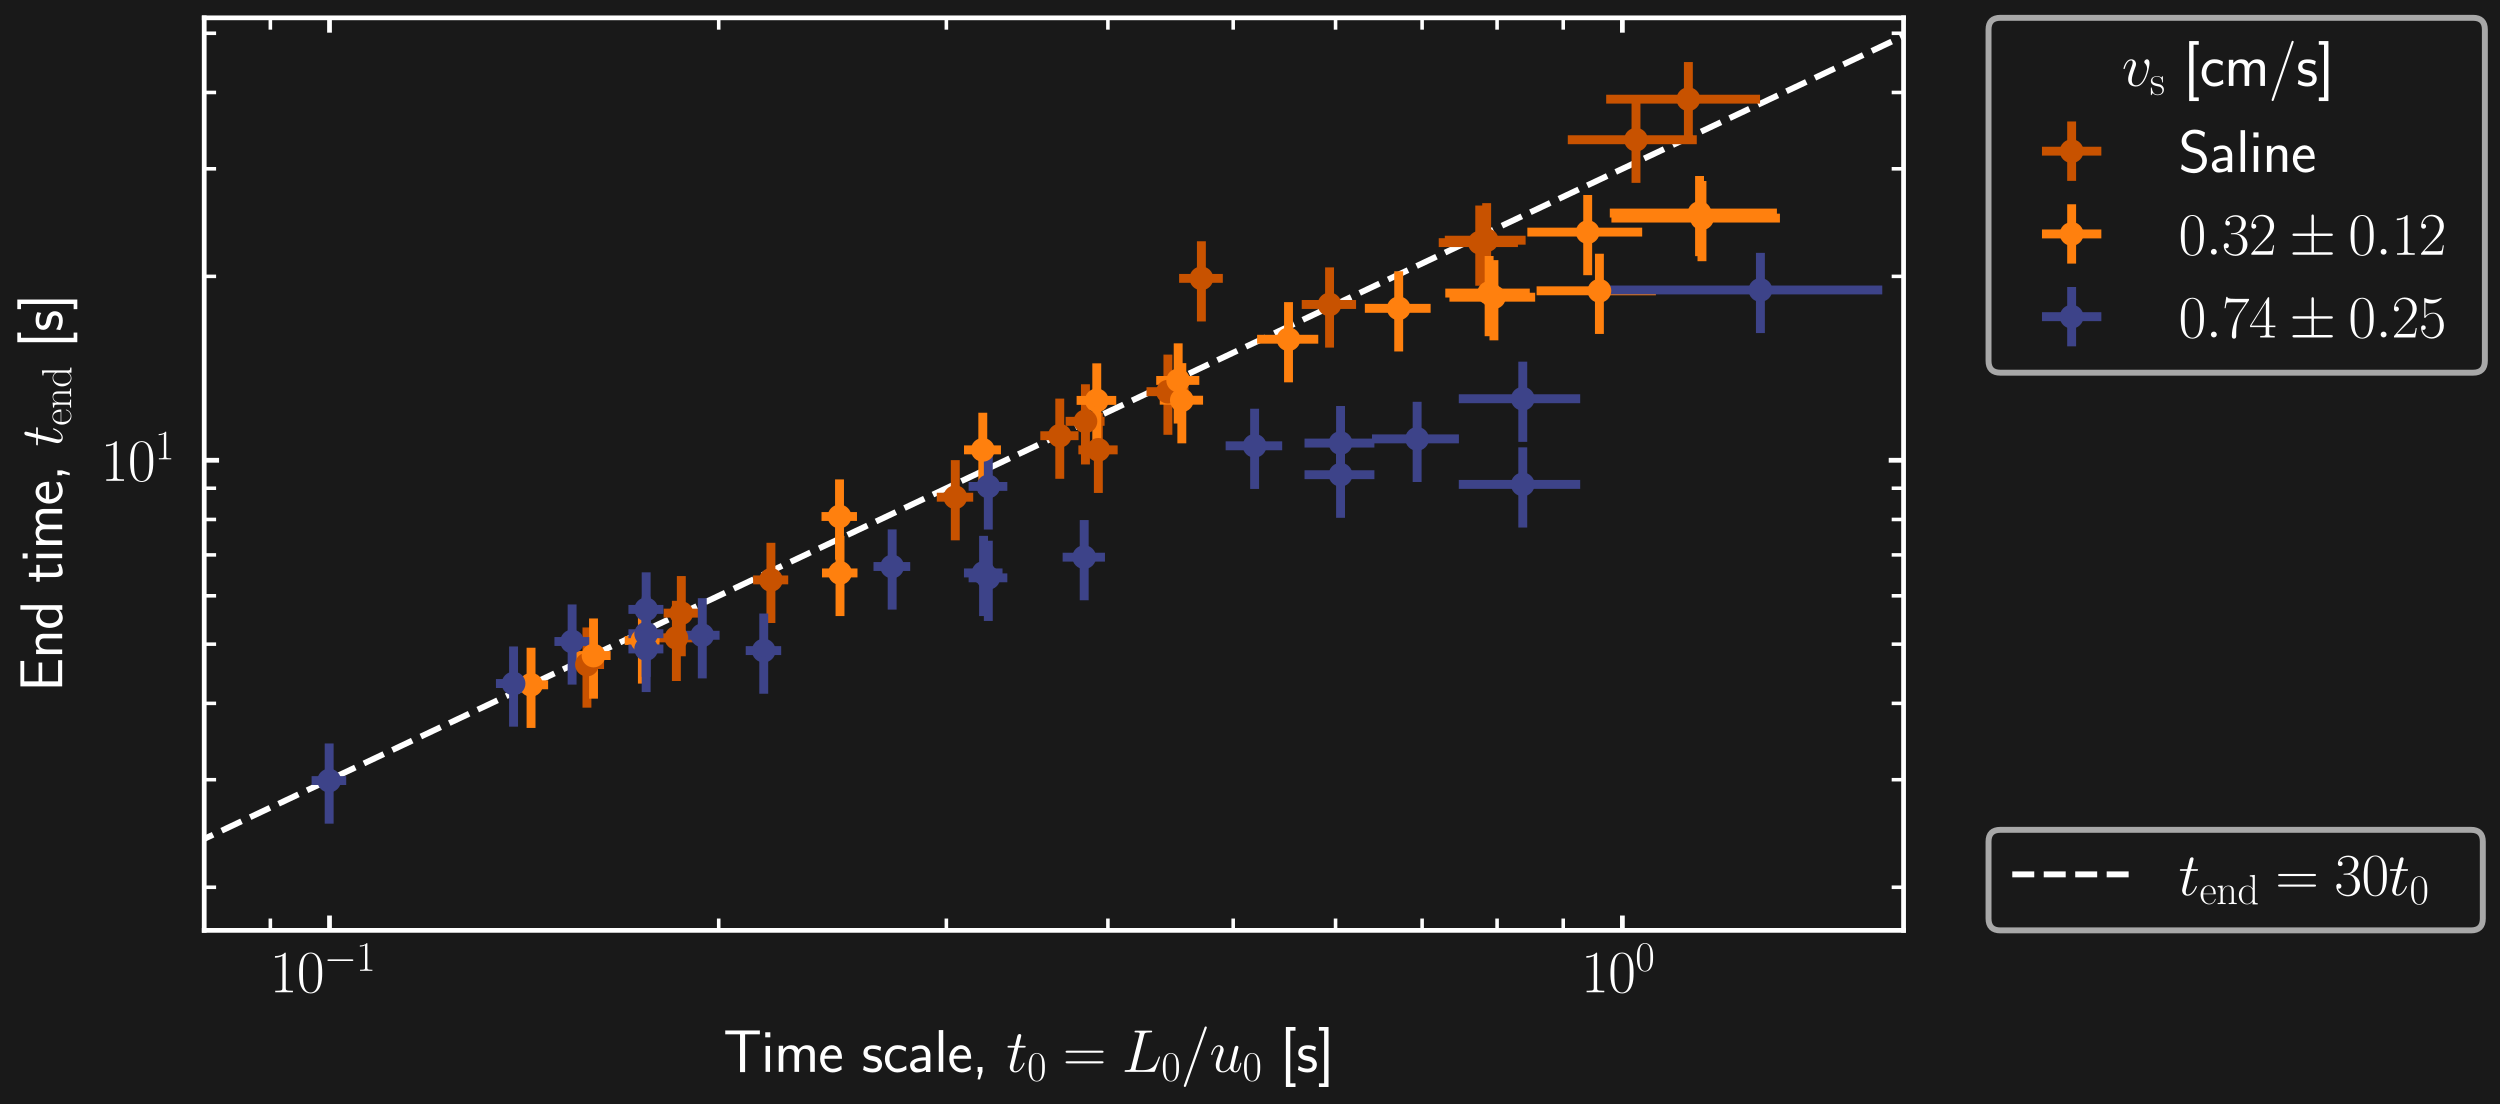 <?xml version="1.0" encoding="utf-8" standalone="no"?>
<!DOCTYPE svg PUBLIC "-//W3C//DTD SVG 1.1//EN"
  "http://www.w3.org/Graphics/SVG/1.1/DTD/svg11.dtd">
<svg xmlns:xlink="http://www.w3.org/1999/xlink" width="421.08pt" height="186.025pt" viewBox="0 0 421.08 186.025" xmlns="http://www.w3.org/2000/svg" version="1.1">
 <defs>
  <style type="text/css">*{stroke-linejoin: round; stroke-linecap: butt}</style>
 </defs>
 <g id="figure_1">
  <g id="patch_1">
   <path d="M 0 186.025 
L 421.08 186.025 
L 421.08 0 
L 0 0 
z
" style="fill: #191919"/>
  </g>
  <g id="axes_1">
   <g id="patch_2">
    <path d="M 34.397 156.707 
L 320.621 156.707 
L 320.621 3 
L 34.397 3 
z
" style="fill: #191919"/>
   </g>
   <g id="line2d_1">
    <path d="M -1 158.022 
L -0.37 157.725 
L 4.689 155.334 
L 9.748 152.944 
L 14.807 150.553 
L 19.866 148.163 
L 24.925 145.772 
L 29.985 143.382 
L 35.044 140.991 
L 40.103 138.601 
L 45.162 136.21 
L 50.221 133.82 
L 55.28 131.429 
L 60.339 129.039 
L 65.398 126.648 
L 70.457 124.258 
L 75.517 121.868 
L 80.576 119.477 
L 85.635 117.087 
L 90.694 114.696 
L 95.753 112.306 
L 100.812 109.915 
L 105.871 107.525 
L 110.93 105.134 
L 115.989 102.744 
L 121.048 100.353 
L 126.108 97.963 
L 131.167 95.572 
L 136.226 93.182 
L 141.285 90.791 
L 146.344 88.401 
L 151.403 86.01 
L 156.462 83.62 
L 161.521 81.229 
L 166.58 78.839 
L 171.64 76.448 
L 176.699 74.058 
L 181.758 71.668 
L 186.817 69.277 
L 191.876 66.887 
L 196.935 64.496 
L 201.994 62.106 
L 207.053 59.715 
L 212.112 57.325 
L 217.171 54.934 
L 222.231 52.544 
L 227.29 50.153 
L 232.349 47.763 
L 237.408 45.372 
L 242.467 42.982 
L 247.526 40.591 
L 252.585 38.201 
L 257.644 35.81 
L 262.703 33.42 
L 267.762 31.029 
L 272.822 28.639 
L 277.881 26.248 
L 282.94 23.858 
L 287.999 21.468 
L 293.058 19.077 
L 298.117 16.687 
L 303.176 14.296 
L 308.235 11.906 
L 313.294 9.515 
L 318.354 7.125 
L 323.413 4.734 
L 328.472 2.344 
L 333.531 -0.047 
L 335.548 -1 
" clip-path="url(#pcd1f2605db)" style="fill: none; stroke-dasharray: 3.7,1.6; stroke-dashoffset: 0; stroke: #ffffff"/>
   </g>
   <g id="matplotlib.axis_1">
    <g id="xtick_1">
     <g id="line2d_2">
      <defs>
       <path id="m9054b53323" d="M 0 0 
L 0 -2.5 
" style="stroke: #ffffff; stroke-width: 0.8"/>
      </defs>
      <g>
       <use xlink:href="#m9054b53323" x="55.5" y="156.707" style="fill: #ffffff; stroke: #ffffff; stroke-width: 0.8"/>
      </g>
     </g>
     <g id="line2d_3">
      <defs>
       <path id="m3102ac5964" d="M 0 0 
L 0 2.5 
" style="stroke: #ffffff; stroke-width: 0.8"/>
      </defs>
      <g>
       <use xlink:href="#m3102ac5964" x="55.5" y="3" style="fill: #ffffff; stroke: #ffffff; stroke-width: 0.8"/>
      </g>
     </g>
     <g id="text_1">
      <!-- $\mathdefault{10^{-1}}$ -->
      <g style="fill: #ffffff" transform="translate(45.42 167.125) scale(0.1 -0.1)">
       <defs>
        <path id="CMR17-31" d="M 1702 4058 
C 1702 4192 1696 4192 1606 4192 
C 1357 3916 979 3827 621 3827 
C 602 3827 570 3827 563 3808 
C 557 3795 557 3782 557 3648 
C 755 3648 1088 3686 1344 3839 
L 1344 461 
C 1344 236 1331 160 781 160 
L 589 160 
L 589 0 
C 896 0 1216 0 1523 0 
C 1830 0 2150 0 2458 0 
L 2458 160 
L 2266 160 
C 1715 160 1702 230 1702 458 
L 1702 4058 
z
" transform="scale(0.016)"/>
        <path id="CMR17-30" d="M 2688 2025 
C 2688 2416 2682 3080 2413 3591 
C 2176 4039 1798 4198 1466 4198 
C 1158 4198 768 4058 525 3597 
C 269 3118 243 2524 243 2025 
C 243 1661 250 1106 448 619 
C 723 -39 1216 -128 1466 -128 
C 1760 -128 2208 -7 2470 600 
C 2662 1042 2688 1559 2688 2025 
z
M 1466 -26 
C 1056 -26 813 325 723 812 
C 653 1188 653 1738 653 2096 
C 653 2588 653 2997 736 3387 
C 858 3929 1216 4096 1466 4096 
C 1728 4096 2067 3923 2189 3400 
C 2272 3036 2278 2607 2278 2096 
C 2278 1680 2278 1169 2202 792 
C 2067 95 1690 -26 1466 -26 
z
" transform="scale(0.016)"/>
        <path id="CMSY10-0" d="M 4218 1472 
C 4326 1472 4442 1472 4442 1600 
C 4442 1728 4326 1728 4218 1728 
L 755 1728 
C 646 1728 531 1728 531 1600 
C 531 1472 646 1472 755 1472 
L 4218 1472 
z
" transform="scale(0.016)"/>
       </defs>
       <use xlink:href="#CMR17-31" transform="scale(0.996)"/>
       <use xlink:href="#CMR17-30" transform="translate(45.69 0) scale(0.996)"/>
       <use xlink:href="#CMSY10-0" transform="translate(91.381 36.154) scale(0.697)"/>
       <use xlink:href="#CMR17-31" transform="translate(145.622 36.154) scale(0.697)"/>
      </g>
     </g>
    </g>
    <g id="xtick_2">
     <g id="line2d_4">
      <g>
       <use xlink:href="#m9054b53323" x="273.262" y="156.707" style="fill: #ffffff; stroke: #ffffff; stroke-width: 0.8"/>
      </g>
     </g>
     <g id="line2d_5">
      <g>
       <use xlink:href="#m3102ac5964" x="273.262" y="3" style="fill: #ffffff; stroke: #ffffff; stroke-width: 0.8"/>
      </g>
     </g>
     <g id="text_2">
      <!-- $\mathdefault{10^{0}}$ -->
      <g style="fill: #ffffff" transform="translate(266.295 167.125) scale(0.1 -0.1)">
       <use xlink:href="#CMR17-31" transform="scale(0.996)"/>
       <use xlink:href="#CMR17-30" transform="translate(45.69 0) scale(0.996)"/>
       <use xlink:href="#CMR17-30" transform="translate(91.381 36.154) scale(0.697)"/>
      </g>
     </g>
    </g>
    <g id="xtick_3">
     <g id="line2d_6">
      <defs>
       <path id="m2674d28fa2" d="M 0 0 
L 0 -2 
" style="stroke: #ffffff; stroke-width: 0.6"/>
      </defs>
      <g>
       <use xlink:href="#m2674d28fa2" x="34.397" y="156.707" style="fill: #ffffff; stroke: #ffffff; stroke-width: 0.6"/>
      </g>
     </g>
     <g id="line2d_7">
      <defs>
       <path id="meb624dcf49" d="M 0 0 
L 0 2 
" style="stroke: #ffffff; stroke-width: 0.6"/>
      </defs>
      <g>
       <use xlink:href="#meb624dcf49" x="34.397" y="3" style="fill: #ffffff; stroke: #ffffff; stroke-width: 0.6"/>
      </g>
     </g>
    </g>
    <g id="xtick_4">
     <g id="line2d_8">
      <g>
       <use xlink:href="#m2674d28fa2" x="45.536" y="156.707" style="fill: #ffffff; stroke: #ffffff; stroke-width: 0.6"/>
      </g>
     </g>
     <g id="line2d_9">
      <g>
       <use xlink:href="#meb624dcf49" x="45.536" y="3" style="fill: #ffffff; stroke: #ffffff; stroke-width: 0.6"/>
      </g>
     </g>
    </g>
    <g id="xtick_5">
     <g id="line2d_10">
      <g>
       <use xlink:href="#m2674d28fa2" x="121.053" y="156.707" style="fill: #ffffff; stroke: #ffffff; stroke-width: 0.6"/>
      </g>
     </g>
     <g id="line2d_11">
      <g>
       <use xlink:href="#meb624dcf49" x="121.053" y="3" style="fill: #ffffff; stroke: #ffffff; stroke-width: 0.6"/>
      </g>
     </g>
    </g>
    <g id="xtick_6">
     <g id="line2d_12">
      <g>
       <use xlink:href="#m2674d28fa2" x="159.399" y="156.707" style="fill: #ffffff; stroke: #ffffff; stroke-width: 0.6"/>
      </g>
     </g>
     <g id="line2d_13">
      <g>
       <use xlink:href="#meb624dcf49" x="159.399" y="3" style="fill: #ffffff; stroke: #ffffff; stroke-width: 0.6"/>
      </g>
     </g>
    </g>
    <g id="xtick_7">
     <g id="line2d_14">
      <g>
       <use xlink:href="#m2674d28fa2" x="186.606" y="156.707" style="fill: #ffffff; stroke: #ffffff; stroke-width: 0.6"/>
      </g>
     </g>
     <g id="line2d_15">
      <g>
       <use xlink:href="#meb624dcf49" x="186.606" y="3" style="fill: #ffffff; stroke: #ffffff; stroke-width: 0.6"/>
      </g>
     </g>
    </g>
    <g id="xtick_8">
     <g id="line2d_16">
      <g>
       <use xlink:href="#m2674d28fa2" x="207.709" y="156.707" style="fill: #ffffff; stroke: #ffffff; stroke-width: 0.6"/>
      </g>
     </g>
     <g id="line2d_17">
      <g>
       <use xlink:href="#meb624dcf49" x="207.709" y="3" style="fill: #ffffff; stroke: #ffffff; stroke-width: 0.6"/>
      </g>
     </g>
    </g>
    <g id="xtick_9">
     <g id="line2d_18">
      <g>
       <use xlink:href="#m2674d28fa2" x="224.951" y="156.707" style="fill: #ffffff; stroke: #ffffff; stroke-width: 0.6"/>
      </g>
     </g>
     <g id="line2d_19">
      <g>
       <use xlink:href="#meb624dcf49" x="224.951" y="3" style="fill: #ffffff; stroke: #ffffff; stroke-width: 0.6"/>
      </g>
     </g>
    </g>
    <g id="xtick_10">
     <g id="line2d_20">
      <g>
       <use xlink:href="#m2674d28fa2" x="239.53" y="156.707" style="fill: #ffffff; stroke: #ffffff; stroke-width: 0.6"/>
      </g>
     </g>
     <g id="line2d_21">
      <g>
       <use xlink:href="#meb624dcf49" x="239.53" y="3" style="fill: #ffffff; stroke: #ffffff; stroke-width: 0.6"/>
      </g>
     </g>
    </g>
    <g id="xtick_11">
     <g id="line2d_22">
      <g>
       <use xlink:href="#m2674d28fa2" x="252.158" y="156.707" style="fill: #ffffff; stroke: #ffffff; stroke-width: 0.6"/>
      </g>
     </g>
     <g id="line2d_23">
      <g>
       <use xlink:href="#meb624dcf49" x="252.158" y="3" style="fill: #ffffff; stroke: #ffffff; stroke-width: 0.6"/>
      </g>
     </g>
    </g>
    <g id="xtick_12">
     <g id="line2d_24">
      <g>
       <use xlink:href="#m2674d28fa2" x="263.297" y="156.707" style="fill: #ffffff; stroke: #ffffff; stroke-width: 0.6"/>
      </g>
     </g>
     <g id="line2d_25">
      <g>
       <use xlink:href="#meb624dcf49" x="263.297" y="3" style="fill: #ffffff; stroke: #ffffff; stroke-width: 0.6"/>
      </g>
     </g>
    </g>
    <g id="text_3">
     <!-- Time scale, $t_{0} = L_{0}/u_{0}$ [s] -->
     <g style="fill: #ffffff" transform="translate(121.807 180.534) scale(0.1 -0.1)">
      <defs>
       <path id="CMSS17-54" d="M 2317 3968 
L 2848 3968 
C 2925 3968 3002 3968 3078 3968 
L 3878 3968 
L 3878 4376 
L 218 4376 
L 218 3968 
L 1018 3968 
C 1094 3968 1171 3968 1248 3968 
L 1779 3968 
L 1779 -32 
L 2317 -32 
L 2317 3968 
z
" transform="scale(0.016)"/>
       <path id="CMSS17-69" d="M 979 4183 
L 442 4183 
L 442 3648 
L 979 3648 
L 979 4183 
z
M 947 2739 
L 474 2739 
L 474 0 
L 947 0 
L 947 2739 
z
" transform="scale(0.016)"/>
       <path id="CMSS17-6d" d="M 4288 1877 
C 4288 2308 4179 2816 3462 2816 
C 2982 2816 2694 2516 2566 2331 
C 2451 2670 2182 2816 1798 2816 
C 1363 2816 1088 2568 941 2389 
L 941 2758 
L 474 2758 
L 474 0 
L 960 0 
L 960 1559 
C 960 1939 1101 2428 1555 2428 
C 2138 2428 2138 2016 2138 1829 
L 2138 0 
L 2624 0 
L 2624 1559 
C 2624 1939 2765 2428 3219 2428 
C 3802 2428 3802 2016 3802 1829 
L 3802 0 
L 4288 0 
L 4288 1877 
z
" transform="scale(0.016)"/>
       <path id="CMSS17-65" d="M 2502 1377 
C 2502 1590 2490 2003 2285 2345 
C 2061 2713 1696 2816 1421 2816 
C 755 2816 192 2188 192 1375 
C 192 582 774 -64 1510 -64 
C 1798 -64 2150 19 2470 248 
C 2470 274 2458 414 2451 420 
C 2451 433 2432 630 2432 656 
C 2125 407 1773 325 1517 325 
C 1107 325 666 667 646 1377 
L 2502 1377 
z
M 698 1728 
C 781 2084 1062 2421 1421 2421 
C 1517 2421 1965 2421 2080 1728 
L 698 1728 
z
" transform="scale(0.016)"/>
       <path id="CMSS17-73" d="M 2061 2627 
C 1683 2807 1389 2807 1197 2807 
C 742 2807 198 2648 198 2003 
C 198 1359 902 1218 1094 1179 
C 1389 1122 1715 1058 1715 740 
C 1715 337 1254 337 1171 337 
C 915 337 563 407 243 638 
L 166 210 
C 531 0 883 -64 1178 -64 
C 1965 -64 2163 416 2163 781 
C 2163 1094 1984 1305 1862 1401 
C 1651 1568 1574 1587 1050 1696 
C 960 1709 646 1779 646 2066 
C 646 2432 1050 2432 1139 2432 
C 1555 2432 1811 2303 1984 2208 
L 2061 2627 
z
" transform="scale(0.016)"/>
       <path id="CMSS17-63" d="M 2464 2541 
C 2464 2585 2170 2714 2093 2739 
C 1882 2816 1613 2816 1542 2816 
C 710 2816 211 2093 211 1363 
C 211 595 768 -64 1517 -64 
C 1946 -64 2253 76 2502 242 
L 2464 664 
C 2189 453 1869 337 1523 337 
C 1024 337 698 774 698 1369 
C 698 1831 909 2414 1549 2414 
C 1901 2414 2099 2343 2394 2145 
L 2464 2541 
z
" transform="scale(0.016)"/>
       <path id="CMSS17-61" d="M 2406 1791 
C 2406 2392 1978 2808 1402 2808 
C 1120 2808 813 2757 461 2553 
L 499 2135 
C 659 2248 934 2432 1395 2432 
C 1722 2432 1920 2180 1920 1782 
L 1920 1536 
C 896 1536 256 1238 256 726 
C 256 461 416 -64 947 -64 
C 1043 -64 1562 -64 1933 217 
L 1933 -19 
L 2406 -19 
L 2406 1791 
z
M 1920 816 
C 1920 701 1920 548 1728 434 
C 1562 325 1350 325 1261 325 
C 941 325 723 511 723 744 
C 723 1211 1722 1211 1920 1211 
L 1920 816 
z
" transform="scale(0.016)"/>
       <path id="CMSS17-6c" d="M 947 4416 
L 474 4416 
L 474 0 
L 947 0 
L 947 4416 
z
" transform="scale(0.016)"/>
       <path id="CMSS17-2c" d="M 1088 6 
L 1088 510 
L 576 510 
L 576 0 
L 736 0 
L 570 -800 
L 826 -800 
L 1088 6 
z
" transform="scale(0.016)"/>
       <path id="CMMI12-74" d="M 1286 2566 
L 1875 2566 
C 1997 2566 2061 2566 2061 2681 
C 2061 2752 2022 2752 1894 2752 
L 1331 2752 
L 1568 3692 
C 1594 3781 1594 3794 1594 3840 
C 1594 3943 1510 4000 1427 4000 
C 1376 4000 1229 3981 1178 3775 
L 928 2752 
L 326 2752 
C 198 2752 141 2752 141 2630 
C 141 2566 186 2566 307 2566 
L 877 2566 
L 454 881 
C 403 658 384 594 384 511 
C 384 211 595 -64 954 -64 
C 1600 -64 1946 868 1946 912 
C 1946 951 1920 970 1882 970 
C 1869 970 1843 970 1830 944 
C 1824 938 1818 931 1773 829 
C 1638 511 1344 64 973 64 
C 781 64 768 224 768 364 
C 768 370 768 492 787 568 
L 1286 2566 
z
" transform="scale(0.016)"/>
       <path id="CMR17-3d" d="M 4115 2017 
C 4211 2017 4307 2017 4307 2125 
C 4307 2240 4198 2240 4090 2240 
L 512 2240 
C 403 2240 294 2240 294 2125 
C 294 2017 390 2017 486 2017 
L 4115 2017 
z
M 4090 896 
C 4198 896 4307 896 4307 1011 
C 4307 1119 4211 1119 4115 1119 
L 486 1119 
C 390 1119 294 1119 294 1011 
C 294 896 403 896 512 896 
L 4090 896 
z
" transform="scale(0.016)"/>
       <path id="CMMI12-4c" d="M 2349 3861 
C 2406 4103 2426 4167 2989 4167 
C 3162 4167 3206 4167 3206 4288 
C 3206 4352 3136 4352 3110 4352 
C 2982 4352 2835 4352 2707 4352 
L 1850 4352 
C 1728 4352 1587 4352 1466 4352 
C 1414 4352 1344 4352 1344 4231 
C 1344 4167 1402 4167 1498 4167 
C 1888 4167 1888 4116 1888 4046 
C 1888 4034 1888 3995 1862 3899 
L 998 472 
C 941 249 928 185 480 185 
C 358 185 294 185 294 70 
C 294 0 333 0 461 0 
L 3328 0 
C 3469 0 3475 6 3520 121 
L 4013 1478 
C 4026 1510 4038 1548 4038 1567 
C 4038 1605 4006 1631 3974 1631 
C 3968 1631 3936 1631 3923 1605 
C 3910 1599 3910 1586 3859 1465 
C 3654 905 3366 185 2285 185 
L 1670 185 
C 1581 185 1568 185 1530 192 
C 1459 198 1453 211 1453 262 
C 1453 307 1466 345 1478 401 
L 2349 3861 
z
" transform="scale(0.016)"/>
       <path id="CMMI12-3d" d="M 2746 4562 
C 2746 4569 2784 4666 2784 4678 
C 2784 4755 2720 4800 2669 4800 
C 2637 4800 2579 4800 2528 4659 
L 384 -1363 
C 384 -1370 346 -1465 346 -1478 
C 346 -1555 410 -1600 461 -1600 
C 499 -1600 557 -1593 602 -1459 
L 2746 4562 
z
" transform="scale(0.016)"/>
       <path id="CMMI12-75" d="M 2182 370 
C 2266 13 2573 -64 2726 -64 
C 2931 -64 3085 70 3187 287 
C 3296 517 3379 894 3379 913 
C 3379 945 3354 971 3315 971 
C 3258 971 3251 939 3226 843 
C 3110 402 2995 64 2739 64 
C 2547 64 2547 275 2547 358 
C 2547 505 2566 568 2630 837 
C 2675 1009 2720 1181 2758 1360 
L 3021 2401 
C 3066 2561 3066 2574 3066 2593 
C 3066 2689 2989 2753 2893 2753 
C 2707 2753 2662 2593 2624 2433 
C 2560 2184 2214 811 2170 588 
C 2163 588 1914 64 1446 64 
C 1114 64 1050 351 1050 588 
C 1050 952 1229 1462 1395 1890 
C 1472 2095 1504 2178 1504 2305 
C 1504 2580 1306 2816 998 2816 
C 410 2816 173 1890 173 1839 
C 173 1814 198 1782 243 1782 
C 301 1782 307 1807 333 1896 
C 486 2441 736 2682 979 2682 
C 1043 2682 1146 2682 1146 2478 
C 1146 2312 1075 2127 979 1884 
C 698 1124 666 881 666 690 
C 666 38 1158 -64 1421 -64 
C 1830 -64 2054 217 2182 370 
z
" transform="scale(0.016)"/>
       <path id="CMSS17-5b" d="M 1613 -1600 
L 1613 -1212 
L 1062 -1212 
L 1062 4352 
L 1613 4352 
L 1613 4741 
L 595 4741 
L 595 -1600 
L 1613 -1600 
z
" transform="scale(0.016)"/>
       <path id="CMSS17-5d" d="M 1146 4741 
L 128 4741 
L 128 4352 
L 678 4352 
L 678 -1212 
L 128 -1212 
L 128 -1600 
L 1146 -1600 
L 1146 4741 
z
" transform="scale(0.016)"/>
      </defs>
      <use xlink:href="#CMSS17-54" transform="scale(0.996)"/>
      <use xlink:href="#CMSS17-69" transform="translate(63.819 0) scale(0.996)"/>
      <use xlink:href="#CMSS17-6d" transform="translate(86 0) scale(0.996)"/>
      <use xlink:href="#CMSS17-65" transform="translate(160.229 0) scale(0.996)"/>
      <use xlink:href="#CMSS17-73" transform="translate(233.097 0) scale(0.996)"/>
      <use xlink:href="#CMSS17-63" transform="translate(269.011 0) scale(0.996)"/>
      <use xlink:href="#CMSS17-61" transform="translate(310.65 0) scale(0.996)"/>
      <use xlink:href="#CMSS17-6c" transform="translate(355.572 0) scale(0.996)"/>
      <use xlink:href="#CMSS17-65" transform="translate(377.752 0) scale(0.996)"/>
      <use xlink:href="#CMSS17-2c" transform="translate(419.391 0) scale(0.996)"/>
      <use xlink:href="#CMMI12-74" transform="translate(476.645 0) scale(0.996)"/>
      <use xlink:href="#CMR17-30" transform="translate(511.871 -14.944) scale(0.697)"/>
      <use xlink:href="#CMR17-3d" transform="translate(572.026 0) scale(0.996)"/>
      <use xlink:href="#CMMI12-4c" transform="translate(671.415 0) scale(0.996)"/>
      <use xlink:href="#CMR17-30" transform="translate(737.786 -14.944) scale(0.697)"/>
      <use xlink:href="#CMMI12-3d" transform="translate(770.267 0) scale(0.996)"/>
      <use xlink:href="#CMMI12-75" transform="translate(819.042 0) scale(0.996)"/>
      <use xlink:href="#CMR17-30" transform="translate(874.562 -14.944) scale(0.697)"/>
      <use xlink:href="#CMSS17-5b" transform="translate(938.273 0) scale(0.996)"/>
      <use xlink:href="#CMSS17-73" transform="translate(965.458 0) scale(0.996)"/>
      <use xlink:href="#CMSS17-5d" transform="translate(1001.372 0) scale(0.996)"/>
     </g>
    </g>
   </g>
   <g id="matplotlib.axis_2">
    <g id="ytick_1">
     <g id="line2d_26">
      <defs>
       <path id="mfa569ad252" d="M 0 0 
L 2.5 0 
" style="stroke: #ffffff; stroke-width: 0.8"/>
      </defs>
      <g>
       <use xlink:href="#mfa569ad252" x="34.397" y="77.524" style="fill: #ffffff; stroke: #ffffff; stroke-width: 0.8"/>
      </g>
     </g>
     <g id="line2d_27">
      <defs>
       <path id="m7019d9f75c" d="M 0 0 
L -2.5 0 
" style="stroke: #ffffff; stroke-width: 0.8"/>
      </defs>
      <g>
       <use xlink:href="#m7019d9f75c" x="320.621" y="77.524" style="fill: #ffffff; stroke: #ffffff; stroke-width: 0.8"/>
      </g>
     </g>
     <g id="text_4">
      <!-- $\mathdefault{10^{1}}$ -->
      <g style="fill: #ffffff" transform="translate(16.963 80.983) scale(0.1 -0.1)">
       <use xlink:href="#CMR17-31" transform="scale(0.996)"/>
       <use xlink:href="#CMR17-30" transform="translate(45.69 0) scale(0.996)"/>
       <use xlink:href="#CMR17-31" transform="translate(91.381 36.154) scale(0.697)"/>
      </g>
     </g>
    </g>
    <g id="ytick_2">
     <g id="line2d_28">
      <defs>
       <path id="m1e6197bfe6" d="M 0 0 
L 2 0 
" style="stroke: #ffffff; stroke-width: 0.6"/>
      </defs>
      <g>
       <use xlink:href="#m1e6197bfe6" x="34.397" y="149.444" style="fill: #ffffff; stroke: #ffffff; stroke-width: 0.6"/>
      </g>
     </g>
     <g id="line2d_29">
      <defs>
       <path id="mca9415b012" d="M 0 0 
L -2 0 
" style="stroke: #ffffff; stroke-width: 0.6"/>
      </defs>
      <g>
       <use xlink:href="#mca9415b012" x="320.621" y="149.444" style="fill: #ffffff; stroke: #ffffff; stroke-width: 0.6"/>
      </g>
     </g>
    </g>
    <g id="ytick_3">
     <g id="line2d_30">
      <g>
       <use xlink:href="#m1e6197bfe6" x="34.397" y="131.325" style="fill: #ffffff; stroke: #ffffff; stroke-width: 0.6"/>
      </g>
     </g>
     <g id="line2d_31">
      <g>
       <use xlink:href="#mca9415b012" x="320.621" y="131.325" style="fill: #ffffff; stroke: #ffffff; stroke-width: 0.6"/>
      </g>
     </g>
    </g>
    <g id="ytick_4">
     <g id="line2d_32">
      <g>
       <use xlink:href="#m1e6197bfe6" x="34.397" y="118.47" style="fill: #ffffff; stroke: #ffffff; stroke-width: 0.6"/>
      </g>
     </g>
     <g id="line2d_33">
      <g>
       <use xlink:href="#mca9415b012" x="320.621" y="118.47" style="fill: #ffffff; stroke: #ffffff; stroke-width: 0.6"/>
      </g>
     </g>
    </g>
    <g id="ytick_5">
     <g id="line2d_34">
      <g>
       <use xlink:href="#m1e6197bfe6" x="34.397" y="108.498" style="fill: #ffffff; stroke: #ffffff; stroke-width: 0.6"/>
      </g>
     </g>
     <g id="line2d_35">
      <g>
       <use xlink:href="#mca9415b012" x="320.621" y="108.498" style="fill: #ffffff; stroke: #ffffff; stroke-width: 0.6"/>
      </g>
     </g>
    </g>
    <g id="ytick_6">
     <g id="line2d_36">
      <g>
       <use xlink:href="#m1e6197bfe6" x="34.397" y="100.351" style="fill: #ffffff; stroke: #ffffff; stroke-width: 0.6"/>
      </g>
     </g>
     <g id="line2d_37">
      <g>
       <use xlink:href="#mca9415b012" x="320.621" y="100.351" style="fill: #ffffff; stroke: #ffffff; stroke-width: 0.6"/>
      </g>
     </g>
    </g>
    <g id="ytick_7">
     <g id="line2d_38">
      <g>
       <use xlink:href="#m1e6197bfe6" x="34.397" y="93.463" style="fill: #ffffff; stroke: #ffffff; stroke-width: 0.6"/>
      </g>
     </g>
     <g id="line2d_39">
      <g>
       <use xlink:href="#mca9415b012" x="320.621" y="93.463" style="fill: #ffffff; stroke: #ffffff; stroke-width: 0.6"/>
      </g>
     </g>
    </g>
    <g id="ytick_8">
     <g id="line2d_40">
      <g>
       <use xlink:href="#m1e6197bfe6" x="34.397" y="87.496" style="fill: #ffffff; stroke: #ffffff; stroke-width: 0.6"/>
      </g>
     </g>
     <g id="line2d_41">
      <g>
       <use xlink:href="#mca9415b012" x="320.621" y="87.496" style="fill: #ffffff; stroke: #ffffff; stroke-width: 0.6"/>
      </g>
     </g>
    </g>
    <g id="ytick_9">
     <g id="line2d_42">
      <g>
       <use xlink:href="#m1e6197bfe6" x="34.397" y="82.232" style="fill: #ffffff; stroke: #ffffff; stroke-width: 0.6"/>
      </g>
     </g>
     <g id="line2d_43">
      <g>
       <use xlink:href="#mca9415b012" x="320.621" y="82.232" style="fill: #ffffff; stroke: #ffffff; stroke-width: 0.6"/>
      </g>
     </g>
    </g>
    <g id="ytick_10">
     <g id="line2d_44">
      <g>
       <use xlink:href="#m1e6197bfe6" x="34.397" y="46.55" style="fill: #ffffff; stroke: #ffffff; stroke-width: 0.6"/>
      </g>
     </g>
     <g id="line2d_45">
      <g>
       <use xlink:href="#mca9415b012" x="320.621" y="46.55" style="fill: #ffffff; stroke: #ffffff; stroke-width: 0.6"/>
      </g>
     </g>
    </g>
    <g id="ytick_11">
     <g id="line2d_46">
      <g>
       <use xlink:href="#m1e6197bfe6" x="34.397" y="28.431" style="fill: #ffffff; stroke: #ffffff; stroke-width: 0.6"/>
      </g>
     </g>
     <g id="line2d_47">
      <g>
       <use xlink:href="#mca9415b012" x="320.621" y="28.431" style="fill: #ffffff; stroke: #ffffff; stroke-width: 0.6"/>
      </g>
     </g>
    </g>
    <g id="ytick_12">
     <g id="line2d_48">
      <g>
       <use xlink:href="#m1e6197bfe6" x="34.397" y="15.576" style="fill: #ffffff; stroke: #ffffff; stroke-width: 0.6"/>
      </g>
     </g>
     <g id="line2d_49">
      <g>
       <use xlink:href="#mca9415b012" x="320.621" y="15.576" style="fill: #ffffff; stroke: #ffffff; stroke-width: 0.6"/>
      </g>
     </g>
    </g>
    <g id="ytick_13">
     <g id="line2d_50">
      <g>
       <use xlink:href="#m1e6197bfe6" x="34.397" y="5.604" style="fill: #ffffff; stroke: #ffffff; stroke-width: 0.6"/>
      </g>
     </g>
     <g id="line2d_51">
      <g>
       <use xlink:href="#mca9415b012" x="320.621" y="5.604" style="fill: #ffffff; stroke: #ffffff; stroke-width: 0.6"/>
      </g>
     </g>
    </g>
    <g id="text_5">
     <!-- End time, $t_{\rm end}$ [s] -->
     <g style="fill: #ffffff" transform="translate(10.472 116.508) rotate(-90) scale(0.1 -0.1)">
      <defs>
       <path id="CMSS17-45" d="M 1958 433 
C 1446 433 1216 433 1101 433 
L 1101 2107 
L 3085 2107 
L 3085 2496 
L 1101 2496 
L 1101 4009 
L 1926 4009 
C 2003 4009 2080 4009 2157 4009 
L 3251 4009 
L 3251 4416 
L 563 4416 
L 563 0 
L 3334 0 
L 3334 433 
L 1958 433 
z
" transform="scale(0.016)"/>
       <path id="CMSS17-6e" d="M 2618 1877 
C 2618 2283 2522 2816 1798 2816 
C 1389 2816 1120 2606 941 2389 
L 941 2758 
L 474 2758 
L 474 0 
L 960 0 
L 960 1559 
C 960 1964 1114 2428 1549 2428 
C 2112 2428 2131 2048 2131 1829 
L 2131 0 
L 2618 0 
L 2618 1877 
z
" transform="scale(0.016)"/>
       <path id="CMSS17-64" d="M 2611 4416 
L 2138 4416 
L 2138 2438 
C 1939 2603 1613 2756 1254 2756 
C 672 2756 211 2131 211 1347 
C 211 562 666 -64 1235 -64 
C 1677 -64 1971 172 2125 306 
L 2125 -13 
L 2611 -13 
L 2611 4416 
z
M 2125 836 
C 2125 747 2125 653 1926 482 
C 1798 375 1645 325 1498 325 
C 1152 325 698 576 698 1340 
C 698 2134 1210 2368 1562 2368 
C 1798 2368 1990 2254 2125 2065 
L 2125 836 
z
" transform="scale(0.016)"/>
       <path id="CMSS17-74" d="M 1069 2368 
L 1901 2368 
L 1901 2737 
L 1069 2737 
L 1069 3520 
L 614 3520 
L 614 2737 
L 109 2737 
L 109 2368 
L 602 2368 
L 602 749 
C 602 384 685 -64 1107 -64 
C 1427 -64 1722 25 2003 172 
L 1901 548 
C 1747 414 1562 337 1363 337 
C 1082 337 1069 696 1069 856 
L 1069 2368 
z
" transform="scale(0.016)"/>
       <path id="CMR17-65" d="M 2438 1472 
C 2464 1498 2464 1511 2464 1576 
C 2464 2238 2118 2816 1389 2816 
C 710 2816 173 2169 173 1383 
C 173 551 781 -64 1459 -64 
C 2176 -64 2458 607 2458 740 
C 2458 784 2419 784 2406 784 
C 2362 784 2355 771 2330 696 
C 2189 265 1837 51 1504 51 
C 1229 51 954 203 781 480 
C 582 803 582 1176 582 1472 
L 2438 1472 
z
M 589 1568 
C 634 2505 1126 2714 1382 2714 
C 1818 2714 2112 2297 2118 1568 
L 589 1568 
z
" transform="scale(0.016)"/>
       <path id="CMR17-6e" d="M 2656 1933 
C 2656 2259 2592 2790 1837 2790 
C 1331 2790 1069 2400 973 2144 
L 966 2144 
L 966 2790 
L 211 2720 
L 211 2554 
C 589 2554 646 2515 646 2208 
L 646 428 
C 646 184 621 153 211 153 
L 211 -13 
C 365 0 646 0 813 0 
C 979 0 1267 0 1421 -13 
L 1421 153 
C 1011 153 986 178 986 428 
L 986 1658 
C 986 2247 1344 2688 1792 2688 
C 2266 2688 2317 2266 2317 1958 
L 2317 428 
C 2317 184 2291 153 1882 153 
L 1882 -13 
C 2035 0 2317 0 2483 0 
C 2650 0 2938 0 3091 -13 
L 3091 153 
C 2682 153 2656 178 2656 428 
L 2656 1933 
z
" transform="scale(0.016)"/>
       <path id="CMR17-64" d="M 1869 4326 
L 1869 4160 
C 2246 4160 2304 4122 2304 3820 
L 2304 2345 
C 2278 2377 2016 2790 1498 2790 
C 845 2790 211 2208 211 1364 
C 211 525 806 -64 1434 -64 
C 1978 -64 2259 337 2291 380 
L 2291 -63 
L 3066 -63 
L 3066 128 
C 2688 128 2630 166 2630 473 
L 2630 4396 
L 1869 4326 
z
M 2291 755 
C 2291 563 2176 390 2029 262 
C 1811 70 1594 38 1472 38 
C 1286 38 621 134 621 1356 
C 621 2612 1363 2688 1530 2688 
C 1824 2688 2061 2522 2208 2291 
C 2291 2157 2291 2138 2291 2023 
L 2291 755 
z
" transform="scale(0.016)"/>
      </defs>
      <use xlink:href="#CMSS17-45" transform="scale(0.996)"/>
      <use xlink:href="#CMSS17-6e" transform="translate(55.892 0) scale(0.996)"/>
      <use xlink:href="#CMSS17-64" transform="translate(104.097 0) scale(0.996)"/>
      <use xlink:href="#CMSS17-74" transform="translate(183.531 0) scale(0.996)"/>
      <use xlink:href="#CMSS17-69" transform="translate(217.363 0) scale(0.996)"/>
      <use xlink:href="#CMSS17-6d" transform="translate(239.543 0) scale(0.996)"/>
      <use xlink:href="#CMSS17-65" transform="translate(313.773 0) scale(0.996)"/>
      <use xlink:href="#CMSS17-2c" transform="translate(355.411 0) scale(0.996)"/>
      <use xlink:href="#CMMI12-74" transform="translate(412.665 0) scale(0.996)"/>
      <use xlink:href="#CMR17-65" transform="translate(447.891 -14.944) scale(0.697)"/>
      <use xlink:href="#CMR17-6e" transform="translate(476.231 -14.944) scale(0.697)"/>
      <use xlink:href="#CMR17-64" transform="translate(511.857 -14.944) scale(0.697)"/>
      <use xlink:href="#CMSS17-5b" transform="translate(579.211 0) scale(0.996)"/>
      <use xlink:href="#CMSS17-73" transform="translate(606.397 0) scale(0.996)"/>
      <use xlink:href="#CMSS17-5d" transform="translate(642.31 0) scale(0.996)"/>
     </g>
    </g>
   </g>
   <g id="LineCollection_1">
    <path d="M 198.6 46.884 
L 205.962 46.884 
" clip-path="url(#pcd1f2605db)" style="fill: none; stroke: #c85200; stroke-width: 1.5"/>
    <path d="M 126.845 97.674 
L 132.759 97.674 
" clip-path="url(#pcd1f2605db)" style="fill: none; stroke: #c85200; stroke-width: 1.5"/>
    <path d="M 157.785 83.745 
L 163.918 83.745 
" clip-path="url(#pcd1f2605db)" style="fill: none; stroke: #c85200; stroke-width: 1.5"/>
    <path d="M 175.222 73.384 
L 181.664 73.384 
" clip-path="url(#pcd1f2605db)" style="fill: none; stroke: #c85200; stroke-width: 1.5"/>
    <path d="M 242.329 40.869 
L 255.67 40.869 
" clip-path="url(#pcd1f2605db)" style="fill: none; stroke: #c85200; stroke-width: 1.5"/>
    <path d="M 95.889 111.931 
L 101.74 111.931 
" clip-path="url(#pcd1f2605db)" style="fill: none; stroke: #c85200; stroke-width: 1.5"/>
    <path d="M 193.111 65.97 
L 200.18 65.97 
" clip-path="url(#pcd1f2605db)" style="fill: none; stroke: #c85200; stroke-width: 1.5"/>
    <path d="M 111.773 103.272 
L 117.648 103.272 
" clip-path="url(#pcd1f2605db)" style="fill: none; stroke: #c85200; stroke-width: 1.5"/>
    <path d="M 181.63 75.769 
L 188.249 75.769 
" clip-path="url(#pcd1f2605db)" style="fill: none; stroke: #c85200; stroke-width: 1.5"/>
    <path d="M 243.352 40.457 
L 256.963 40.457 
" clip-path="url(#pcd1f2605db)" style="fill: none; stroke: #c85200; stroke-width: 1.5"/>
    <path d="M 110.942 107.436 
L 116.815 107.436 
" clip-path="url(#pcd1f2605db)" style="fill: none; stroke: #c85200; stroke-width: 1.5"/>
    <path d="M 179.49 70.966 
L 186.045 70.966 
" clip-path="url(#pcd1f2605db)" style="fill: none; stroke: #c85200; stroke-width: 1.5"/>
    <path d="M 264.067 23.537 
L 285.793 23.537 
" clip-path="url(#pcd1f2605db)" style="fill: none; stroke: #c85200; stroke-width: 1.5"/>
    <path d="M 270.533 16.704 
L 296.448 16.704 
" clip-path="url(#pcd1f2605db)" style="fill: none; stroke: #c85200; stroke-width: 1.5"/>
    <path d="M 219.253 51.28 
L 228.406 51.28 
" clip-path="url(#pcd1f2605db)" style="fill: none; stroke: #c85200; stroke-width: 1.5"/>
   </g>
   <g id="LineCollection_2">
    <path d="M 202.353 54.146 
L 202.353 40.638 
" clip-path="url(#pcd1f2605db)" style="fill: none; stroke: #c85200; stroke-width: 1.5"/>
    <path d="M 129.848 104.937 
L 129.848 91.429 
" clip-path="url(#pcd1f2605db)" style="fill: none; stroke: #c85200; stroke-width: 1.5"/>
    <path d="M 160.902 91.007 
L 160.902 77.499 
" clip-path="url(#pcd1f2605db)" style="fill: none; stroke: #c85200; stroke-width: 1.5"/>
    <path d="M 178.498 80.647 
L 178.498 67.139 
" clip-path="url(#pcd1f2605db)" style="fill: none; stroke: #c85200; stroke-width: 1.5"/>
    <path d="M 249.234 48.131 
L 249.234 34.623 
" clip-path="url(#pcd1f2605db)" style="fill: none; stroke: #c85200; stroke-width: 1.5"/>
    <path d="M 98.86 119.194 
L 98.86 105.686 
" clip-path="url(#pcd1f2605db)" style="fill: none; stroke: #c85200; stroke-width: 1.5"/>
    <path d="M 196.712 73.232 
L 196.712 59.724 
" clip-path="url(#pcd1f2605db)" style="fill: none; stroke: #c85200; stroke-width: 1.5"/>
    <path d="M 114.756 110.535 
L 114.756 97.027 
" clip-path="url(#pcd1f2605db)" style="fill: none; stroke: #c85200; stroke-width: 1.5"/>
    <path d="M 184.997 83.031 
L 184.997 69.523 
" clip-path="url(#pcd1f2605db)" style="fill: none; stroke: #c85200; stroke-width: 1.5"/>
    <path d="M 250.402 47.72 
L 250.402 34.212 
" clip-path="url(#pcd1f2605db)" style="fill: none; stroke: #c85200; stroke-width: 1.5"/>
    <path d="M 113.924 114.698 
L 113.924 101.191 
" clip-path="url(#pcd1f2605db)" style="fill: none; stroke: #c85200; stroke-width: 1.5"/>
    <path d="M 182.824 78.229 
L 182.824 64.721 
" clip-path="url(#pcd1f2605db)" style="fill: none; stroke: #c85200; stroke-width: 1.5"/>
    <path d="M 275.553 30.8 
L 275.553 17.292 
" clip-path="url(#pcd1f2605db)" style="fill: none; stroke: #c85200; stroke-width: 1.5"/>
    <path d="M 284.376 23.967 
L 284.376 10.459 
" clip-path="url(#pcd1f2605db)" style="fill: none; stroke: #c85200; stroke-width: 1.5"/>
    <path d="M 223.94 58.543 
L 223.94 45.035 
" clip-path="url(#pcd1f2605db)" style="fill: none; stroke: #c85200; stroke-width: 1.5"/>
   </g>
   <g id="LineCollection_3">
    <path d="M 211.734 57.137 
L 222.037 57.137 
" clip-path="url(#pcd1f2605db)" style="fill: none; stroke: #ff800e; stroke-width: 1.5"/>
    <path d="M 162.369 75.769 
L 168.594 75.769 
" clip-path="url(#pcd1f2605db)" style="fill: none; stroke: #ff800e; stroke-width: 1.5"/>
    <path d="M 138.366 86.993 
L 144.342 86.993 
" clip-path="url(#pcd1f2605db)" style="fill: none; stroke: #ff800e; stroke-width: 1.5"/>
    <path d="M 243.432 49.36 
L 257.665 49.36 
" clip-path="url(#pcd1f2605db)" style="fill: none; stroke: #ff800e; stroke-width: 1.5"/>
    <path d="M 195.339 67.407 
L 202.634 67.407 
" clip-path="url(#pcd1f2605db)" style="fill: none; stroke: #ff800e; stroke-width: 1.5"/>
    <path d="M 96.996 110.413 
L 102.848 110.413 
" clip-path="url(#pcd1f2605db)" style="fill: none; stroke: #ff800e; stroke-width: 1.5"/>
    <path d="M 181.334 67.443 
L 188.01 67.443 
" clip-path="url(#pcd1f2605db)" style="fill: none; stroke: #ff800e; stroke-width: 1.5"/>
    <path d="M 194.743 64.078 
L 202.004 64.078 
" clip-path="url(#pcd1f2605db)" style="fill: none; stroke: #ff800e; stroke-width: 1.5"/>
    <path d="M 105.221 107.875 
L 111.085 107.875 
" clip-path="url(#pcd1f2605db)" style="fill: none; stroke: #ff800e; stroke-width: 1.5"/>
    <path d="M 257.254 39.094 
L 276.596 39.094 
" clip-path="url(#pcd1f2605db)" style="fill: none; stroke: #ff800e; stroke-width: 1.5"/>
    <path d="M 271.413 36.737 
L 299.796 36.737 
" clip-path="url(#pcd1f2605db)" style="fill: none; stroke: #ff800e; stroke-width: 1.5"/>
    <path d="M 86.48 115.34 
L 92.322 115.34 
" clip-path="url(#pcd1f2605db)" style="fill: none; stroke: #ff800e; stroke-width: 1.5"/>
    <path d="M 229.884 51.931 
L 240.964 51.931 
" clip-path="url(#pcd1f2605db)" style="fill: none; stroke: #ff800e; stroke-width: 1.5"/>
    <path d="M 138.45 96.498 
L 144.427 96.498 
" clip-path="url(#pcd1f2605db)" style="fill: none; stroke: #ff800e; stroke-width: 1.5"/>
    <path d="M 271.141 35.884 
L 299.289 35.884 
" clip-path="url(#pcd1f2605db)" style="fill: none; stroke: #ff800e; stroke-width: 1.5"/>
    <path d="M 258.812 48.981 
L 278.907 48.981 
" clip-path="url(#pcd1f2605db)" style="fill: none; stroke: #ff800e; stroke-width: 1.5"/>
    <path d="M 244.132 50.055 
L 258.57 50.055 
" clip-path="url(#pcd1f2605db)" style="fill: none; stroke: #ff800e; stroke-width: 1.5"/>
   </g>
   <g id="LineCollection_4">
    <path d="M 217.026 64.4 
L 217.026 50.892 
" clip-path="url(#pcd1f2605db)" style="fill: none; stroke: #ff800e; stroke-width: 1.5"/>
    <path d="M 165.533 83.031 
L 165.533 69.523 
" clip-path="url(#pcd1f2605db)" style="fill: none; stroke: #ff800e; stroke-width: 1.5"/>
    <path d="M 141.401 94.255 
L 141.401 80.748 
" clip-path="url(#pcd1f2605db)" style="fill: none; stroke: #ff800e; stroke-width: 1.5"/>
    <path d="M 250.816 56.622 
L 250.816 43.114 
" clip-path="url(#pcd1f2605db)" style="fill: none; stroke: #ff800e; stroke-width: 1.5"/>
    <path d="M 199.057 74.67 
L 199.057 61.162 
" clip-path="url(#pcd1f2605db)" style="fill: none; stroke: #ff800e; stroke-width: 1.5"/>
    <path d="M 99.967 117.676 
L 99.967 104.168 
" clip-path="url(#pcd1f2605db)" style="fill: none; stroke: #ff800e; stroke-width: 1.5"/>
    <path d="M 184.731 74.705 
L 184.731 61.197 
" clip-path="url(#pcd1f2605db)" style="fill: none; stroke: #ff800e; stroke-width: 1.5"/>
    <path d="M 198.443 71.34 
L 198.443 57.832 
" clip-path="url(#pcd1f2605db)" style="fill: none; stroke: #ff800e; stroke-width: 1.5"/>
    <path d="M 108.198 115.137 
L 108.198 101.629 
" clip-path="url(#pcd1f2605db)" style="fill: none; stroke: #ff800e; stroke-width: 1.5"/>
    <path d="M 267.419 46.357 
L 267.419 32.849 
" clip-path="url(#pcd1f2605db)" style="fill: none; stroke: #ff800e; stroke-width: 1.5"/>
    <path d="M 286.666 43.999 
L 286.666 30.491 
" clip-path="url(#pcd1f2605db)" style="fill: none; stroke: #ff800e; stroke-width: 1.5"/>
    <path d="M 89.446 122.602 
L 89.446 109.094 
" clip-path="url(#pcd1f2605db)" style="fill: none; stroke: #ff800e; stroke-width: 1.5"/>
    <path d="M 235.586 59.193 
L 235.586 45.685 
" clip-path="url(#pcd1f2605db)" style="fill: none; stroke: #ff800e; stroke-width: 1.5"/>
    <path d="M 141.485 103.76 
L 141.485 90.252 
" clip-path="url(#pcd1f2605db)" style="fill: none; stroke: #ff800e; stroke-width: 1.5"/>
    <path d="M 286.258 43.146 
L 286.258 29.639 
" clip-path="url(#pcd1f2605db)" style="fill: none; stroke: #ff800e; stroke-width: 1.5"/>
    <path d="M 269.392 56.243 
L 269.392 42.735 
" clip-path="url(#pcd1f2605db)" style="fill: none; stroke: #ff800e; stroke-width: 1.5"/>
    <path d="M 251.626 57.318 
L 251.626 43.81 
" clip-path="url(#pcd1f2605db)" style="fill: none; stroke: #ff800e; stroke-width: 1.5"/>
   </g>
   <g id="LineCollection_5">
    <path d="M 162.361 96.498 
L 168.857 96.498 
" clip-path="url(#pcd1f2605db)" style="fill: none; stroke: #3d4389; stroke-width: 1.5"/>
    <path d="M 206.438 75.087 
L 215.959 75.087 
" clip-path="url(#pcd1f2605db)" style="fill: none; stroke: #3d4389; stroke-width: 1.5"/>
    <path d="M 125.604 109.581 
L 131.575 109.581 
" clip-path="url(#pcd1f2605db)" style="fill: none; stroke: #3d4389; stroke-width: 1.5"/>
    <path d="M 93.385 108.051 
L 99.246 108.051 
" clip-path="url(#pcd1f2605db)" style="fill: none; stroke: #3d4389; stroke-width: 1.5"/>
    <path d="M 105.846 106.743 
L 111.734 106.743 
" clip-path="url(#pcd1f2605db)" style="fill: none; stroke: #3d4389; stroke-width: 1.5"/>
    <path d="M 163.148 81.933 
L 169.666 81.933 
" clip-path="url(#pcd1f2605db)" style="fill: none; stroke: #3d4389; stroke-width: 1.5"/>
    <path d="M 219.724 79.955 
L 231.493 79.955 
" clip-path="url(#pcd1f2605db)" style="fill: none; stroke: #3d4389; stroke-width: 1.5"/>
    <path d="M 115.279 107.002 
L 121.198 107.002 
" clip-path="url(#pcd1f2605db)" style="fill: none; stroke: #3d4389; stroke-width: 1.5"/>
    <path d="M 147.124 95.417 
L 153.309 95.417 
" clip-path="url(#pcd1f2605db)" style="fill: none; stroke: #3d4389; stroke-width: 1.5"/>
    <path d="M 163.148 97.325 
L 169.666 97.325 
" clip-path="url(#pcd1f2605db)" style="fill: none; stroke: #3d4389; stroke-width: 1.5"/>
    <path d="M 219.724 74.624 
L 231.493 74.624 
" clip-path="url(#pcd1f2605db)" style="fill: none; stroke: #3d4389; stroke-width: 1.5"/>
    <path d="M 231.085 73.917 
L 245.728 73.917 
" clip-path="url(#pcd1f2605db)" style="fill: none; stroke: #3d4389; stroke-width: 1.5"/>
    <path d="M 245.708 81.589 
L 266.154 81.589 
" clip-path="url(#pcd1f2605db)" style="fill: none; stroke: #3d4389; stroke-width: 1.5"/>
    <path d="M 270.262 48.839 
L 317.032 48.839 
" clip-path="url(#pcd1f2605db)" style="fill: none; stroke: #3d4389; stroke-width: 1.5"/>
    <path d="M 83.531 115.132 
L 89.379 115.132 
" clip-path="url(#pcd1f2605db)" style="fill: none; stroke: #3d4389; stroke-width: 1.5"/>
    <path d="M 105.846 109.307 
L 111.734 109.307 
" clip-path="url(#pcd1f2605db)" style="fill: none; stroke: #3d4389; stroke-width: 1.5"/>
    <path d="M 105.846 102.641 
L 111.734 102.641 
" clip-path="url(#pcd1f2605db)" style="fill: none; stroke: #3d4389; stroke-width: 1.5"/>
    <path d="M 178.982 93.845 
L 186.111 93.845 
" clip-path="url(#pcd1f2605db)" style="fill: none; stroke: #3d4389; stroke-width: 1.5"/>
    <path d="M 245.708 67.158 
L 266.154 67.158 
" clip-path="url(#pcd1f2605db)" style="fill: none; stroke: #3d4389; stroke-width: 1.5"/>
    <path d="M 52.483 131.472 
L 58.312 131.472 
" clip-path="url(#pcd1f2605db)" style="fill: none; stroke: #3d4389; stroke-width: 1.5"/>
   </g>
   <g id="LineCollection_6">
    <path d="M 165.665 103.76 
L 165.665 90.252 
" clip-path="url(#pcd1f2605db)" style="fill: none; stroke: #3d4389; stroke-width: 1.5"/>
    <path d="M 211.318 82.349 
L 211.318 68.841 
" clip-path="url(#pcd1f2605db)" style="fill: none; stroke: #3d4389; stroke-width: 1.5"/>
    <path d="M 128.637 116.844 
L 128.637 103.336 
" clip-path="url(#pcd1f2605db)" style="fill: none; stroke: #3d4389; stroke-width: 1.5"/>
    <path d="M 96.361 115.314 
L 96.361 101.806 
" clip-path="url(#pcd1f2605db)" style="fill: none; stroke: #3d4389; stroke-width: 1.5"/>
    <path d="M 108.836 114.006 
L 108.836 100.498 
" clip-path="url(#pcd1f2605db)" style="fill: none; stroke: #3d4389; stroke-width: 1.5"/>
    <path d="M 166.463 89.195 
L 166.463 75.687 
" clip-path="url(#pcd1f2605db)" style="fill: none; stroke: #3d4389; stroke-width: 1.5"/>
    <path d="M 225.791 87.217 
L 225.791 73.709 
" clip-path="url(#pcd1f2605db)" style="fill: none; stroke: #3d4389; stroke-width: 1.5"/>
    <path d="M 118.285 114.264 
L 118.285 100.756 
" clip-path="url(#pcd1f2605db)" style="fill: none; stroke: #3d4389; stroke-width: 1.5"/>
    <path d="M 150.267 102.68 
L 150.267 89.172 
" clip-path="url(#pcd1f2605db)" style="fill: none; stroke: #3d4389; stroke-width: 1.5"/>
    <path d="M 166.463 104.587 
L 166.463 91.08 
" clip-path="url(#pcd1f2605db)" style="fill: none; stroke: #3d4389; stroke-width: 1.5"/>
    <path d="M 225.791 81.886 
L 225.791 68.378 
" clip-path="url(#pcd1f2605db)" style="fill: none; stroke: #3d4389; stroke-width: 1.5"/>
    <path d="M 238.689 81.18 
L 238.689 67.672 
" clip-path="url(#pcd1f2605db)" style="fill: none; stroke: #3d4389; stroke-width: 1.5"/>
    <path d="M 256.483 88.851 
L 256.483 75.343 
" clip-path="url(#pcd1f2605db)" style="fill: none; stroke: #3d4389; stroke-width: 1.5"/>
    <path d="M 296.509 56.102 
L 296.509 42.594 
" clip-path="url(#pcd1f2605db)" style="fill: none; stroke: #3d4389; stroke-width: 1.5"/>
    <path d="M 86.5 122.394 
L 86.5 108.886 
" clip-path="url(#pcd1f2605db)" style="fill: none; stroke: #3d4389; stroke-width: 1.5"/>
    <path d="M 108.836 116.57 
L 108.836 103.062 
" clip-path="url(#pcd1f2605db)" style="fill: none; stroke: #3d4389; stroke-width: 1.5"/>
    <path d="M 108.836 109.903 
L 108.836 96.395 
" clip-path="url(#pcd1f2605db)" style="fill: none; stroke: #3d4389; stroke-width: 1.5"/>
    <path d="M 182.614 101.107 
L 182.614 87.599 
" clip-path="url(#pcd1f2605db)" style="fill: none; stroke: #3d4389; stroke-width: 1.5"/>
    <path d="M 256.483 74.421 
L 256.483 60.913 
" clip-path="url(#pcd1f2605db)" style="fill: none; stroke: #3d4389; stroke-width: 1.5"/>
    <path d="M 55.442 138.734 
L 55.442 125.227 
" clip-path="url(#pcd1f2605db)" style="fill: none; stroke: #3d4389; stroke-width: 1.5"/>
   </g>
   <g id="line2d_52">
    <defs>
     <path id="m9a199ff6ce" d="M 0 1.5 
C 0.398 1.5 0.779 1.342 1.061 1.061 
C 1.342 0.779 1.5 0.398 1.5 0 
C 1.5 -0.398 1.342 -0.779 1.061 -1.061 
C 0.779 -1.342 0.398 -1.5 0 -1.5 
C -0.398 -1.5 -0.779 -1.342 -1.061 -1.061 
C -1.342 -0.779 -1.5 -0.398 -1.5 0 
C -1.5 0.398 -1.342 0.779 -1.061 1.061 
C -0.779 1.342 -0.398 1.5 0 1.5 
z
" style="stroke: #c85200"/>
    </defs>
    <g clip-path="url(#pcd1f2605db)">
     <use xlink:href="#m9a199ff6ce" x="202.353" y="46.884" style="fill: #c85200; stroke: #c85200"/>
     <use xlink:href="#m9a199ff6ce" x="129.848" y="97.674" style="fill: #c85200; stroke: #c85200"/>
     <use xlink:href="#m9a199ff6ce" x="160.902" y="83.745" style="fill: #c85200; stroke: #c85200"/>
     <use xlink:href="#m9a199ff6ce" x="178.498" y="73.384" style="fill: #c85200; stroke: #c85200"/>
     <use xlink:href="#m9a199ff6ce" x="249.234" y="40.869" style="fill: #c85200; stroke: #c85200"/>
     <use xlink:href="#m9a199ff6ce" x="98.86" y="111.931" style="fill: #c85200; stroke: #c85200"/>
     <use xlink:href="#m9a199ff6ce" x="196.712" y="65.97" style="fill: #c85200; stroke: #c85200"/>
     <use xlink:href="#m9a199ff6ce" x="114.756" y="103.272" style="fill: #c85200; stroke: #c85200"/>
     <use xlink:href="#m9a199ff6ce" x="184.997" y="75.769" style="fill: #c85200; stroke: #c85200"/>
     <use xlink:href="#m9a199ff6ce" x="250.402" y="40.457" style="fill: #c85200; stroke: #c85200"/>
     <use xlink:href="#m9a199ff6ce" x="113.924" y="107.436" style="fill: #c85200; stroke: #c85200"/>
     <use xlink:href="#m9a199ff6ce" x="182.824" y="70.966" style="fill: #c85200; stroke: #c85200"/>
     <use xlink:href="#m9a199ff6ce" x="275.553" y="23.537" style="fill: #c85200; stroke: #c85200"/>
     <use xlink:href="#m9a199ff6ce" x="284.376" y="16.704" style="fill: #c85200; stroke: #c85200"/>
     <use xlink:href="#m9a199ff6ce" x="223.94" y="51.28" style="fill: #c85200; stroke: #c85200"/>
    </g>
   </g>
   <g id="line2d_53">
    <defs>
     <path id="mc3d8d5a945" d="M 0 1.5 
C 0.398 1.5 0.779 1.342 1.061 1.061 
C 1.342 0.779 1.5 0.398 1.5 0 
C 1.5 -0.398 1.342 -0.779 1.061 -1.061 
C 0.779 -1.342 0.398 -1.5 0 -1.5 
C -0.398 -1.5 -0.779 -1.342 -1.061 -1.061 
C -1.342 -0.779 -1.5 -0.398 -1.5 0 
C -1.5 0.398 -1.342 0.779 -1.061 1.061 
C -0.779 1.342 -0.398 1.5 0 1.5 
z
" style="stroke: #ff800e"/>
    </defs>
    <g clip-path="url(#pcd1f2605db)">
     <use xlink:href="#mc3d8d5a945" x="217.026" y="57.137" style="fill: #ff800e; stroke: #ff800e"/>
     <use xlink:href="#mc3d8d5a945" x="165.533" y="75.769" style="fill: #ff800e; stroke: #ff800e"/>
     <use xlink:href="#mc3d8d5a945" x="141.401" y="86.993" style="fill: #ff800e; stroke: #ff800e"/>
     <use xlink:href="#mc3d8d5a945" x="250.816" y="49.36" style="fill: #ff800e; stroke: #ff800e"/>
     <use xlink:href="#mc3d8d5a945" x="199.057" y="67.407" style="fill: #ff800e; stroke: #ff800e"/>
     <use xlink:href="#mc3d8d5a945" x="99.967" y="110.413" style="fill: #ff800e; stroke: #ff800e"/>
     <use xlink:href="#mc3d8d5a945" x="184.731" y="67.443" style="fill: #ff800e; stroke: #ff800e"/>
     <use xlink:href="#mc3d8d5a945" x="198.443" y="64.078" style="fill: #ff800e; stroke: #ff800e"/>
     <use xlink:href="#mc3d8d5a945" x="108.198" y="107.875" style="fill: #ff800e; stroke: #ff800e"/>
     <use xlink:href="#mc3d8d5a945" x="267.419" y="39.094" style="fill: #ff800e; stroke: #ff800e"/>
     <use xlink:href="#mc3d8d5a945" x="286.666" y="36.737" style="fill: #ff800e; stroke: #ff800e"/>
     <use xlink:href="#mc3d8d5a945" x="89.446" y="115.34" style="fill: #ff800e; stroke: #ff800e"/>
     <use xlink:href="#mc3d8d5a945" x="235.586" y="51.931" style="fill: #ff800e; stroke: #ff800e"/>
     <use xlink:href="#mc3d8d5a945" x="141.485" y="96.498" style="fill: #ff800e; stroke: #ff800e"/>
     <use xlink:href="#mc3d8d5a945" x="286.258" y="35.884" style="fill: #ff800e; stroke: #ff800e"/>
     <use xlink:href="#mc3d8d5a945" x="269.392" y="48.981" style="fill: #ff800e; stroke: #ff800e"/>
     <use xlink:href="#mc3d8d5a945" x="251.626" y="50.055" style="fill: #ff800e; stroke: #ff800e"/>
    </g>
   </g>
   <g id="line2d_54">
    <defs>
     <path id="m48ef47d74d" d="M 0 1.5 
C 0.398 1.5 0.779 1.342 1.061 1.061 
C 1.342 0.779 1.5 0.398 1.5 0 
C 1.5 -0.398 1.342 -0.779 1.061 -1.061 
C 0.779 -1.342 0.398 -1.5 0 -1.5 
C -0.398 -1.5 -0.779 -1.342 -1.061 -1.061 
C -1.342 -0.779 -1.5 -0.398 -1.5 0 
C -1.5 0.398 -1.342 0.779 -1.061 1.061 
C -0.779 1.342 -0.398 1.5 0 1.5 
z
" style="stroke: #3d4389"/>
    </defs>
    <g clip-path="url(#pcd1f2605db)">
     <use xlink:href="#m48ef47d74d" x="165.665" y="96.498" style="fill: #3d4389; stroke: #3d4389"/>
     <use xlink:href="#m48ef47d74d" x="211.318" y="75.087" style="fill: #3d4389; stroke: #3d4389"/>
     <use xlink:href="#m48ef47d74d" x="128.637" y="109.581" style="fill: #3d4389; stroke: #3d4389"/>
     <use xlink:href="#m48ef47d74d" x="96.361" y="108.051" style="fill: #3d4389; stroke: #3d4389"/>
     <use xlink:href="#m48ef47d74d" x="108.836" y="106.743" style="fill: #3d4389; stroke: #3d4389"/>
     <use xlink:href="#m48ef47d74d" x="166.463" y="81.933" style="fill: #3d4389; stroke: #3d4389"/>
     <use xlink:href="#m48ef47d74d" x="225.791" y="79.955" style="fill: #3d4389; stroke: #3d4389"/>
     <use xlink:href="#m48ef47d74d" x="118.285" y="107.002" style="fill: #3d4389; stroke: #3d4389"/>
     <use xlink:href="#m48ef47d74d" x="150.267" y="95.417" style="fill: #3d4389; stroke: #3d4389"/>
     <use xlink:href="#m48ef47d74d" x="166.463" y="97.325" style="fill: #3d4389; stroke: #3d4389"/>
     <use xlink:href="#m48ef47d74d" x="225.791" y="74.624" style="fill: #3d4389; stroke: #3d4389"/>
     <use xlink:href="#m48ef47d74d" x="238.689" y="73.917" style="fill: #3d4389; stroke: #3d4389"/>
     <use xlink:href="#m48ef47d74d" x="256.483" y="81.589" style="fill: #3d4389; stroke: #3d4389"/>
     <use xlink:href="#m48ef47d74d" x="296.509" y="48.839" style="fill: #3d4389; stroke: #3d4389"/>
     <use xlink:href="#m48ef47d74d" x="86.5" y="115.132" style="fill: #3d4389; stroke: #3d4389"/>
     <use xlink:href="#m48ef47d74d" x="108.836" y="109.307" style="fill: #3d4389; stroke: #3d4389"/>
     <use xlink:href="#m48ef47d74d" x="108.836" y="102.641" style="fill: #3d4389; stroke: #3d4389"/>
     <use xlink:href="#m48ef47d74d" x="182.614" y="93.845" style="fill: #3d4389; stroke: #3d4389"/>
     <use xlink:href="#m48ef47d74d" x="256.483" y="67.158" style="fill: #3d4389; stroke: #3d4389"/>
     <use xlink:href="#m48ef47d74d" x="55.442" y="131.472" style="fill: #3d4389; stroke: #3d4389"/>
    </g>
   </g>
   <g id="patch_3">
    <path d="M 34.397 156.707 
L 34.397 3 
" style="fill: none; stroke: #ffffff; stroke-width: 0.8; stroke-linejoin: miter; stroke-linecap: square"/>
   </g>
   <g id="patch_4">
    <path d="M 320.621 156.707 
L 320.621 3 
" style="fill: none; stroke: #ffffff; stroke-width: 0.8; stroke-linejoin: miter; stroke-linecap: square"/>
   </g>
   <g id="patch_5">
    <path d="M 34.397 156.707 
L 320.621 156.707 
" style="fill: none; stroke: #ffffff; stroke-width: 0.8; stroke-linejoin: miter; stroke-linecap: square"/>
   </g>
   <g id="patch_6">
    <path d="M 34.397 3 
L 320.621 3 
" style="fill: none; stroke: #ffffff; stroke-width: 0.8; stroke-linejoin: miter; stroke-linecap: square"/>
   </g>
   <g id="legend_1">
    <g id="patch_7">
     <path d="M 336.932 62.774 
L 416.532 62.774 
Q 418.532 62.774 418.532 60.774 
L 418.532 5 
Q 418.532 3 416.532 3 
L 336.932 3 
Q 334.932 3 334.932 5 
L 334.932 60.774 
Q 334.932 62.774 336.932 62.774 
z
" style="fill: #191919; opacity: 0.8; stroke: #cccccc; stroke-linejoin: miter"/>
    </g>
    <g id="text_6">
     <!-- $v_{\rm s}$ [cm/s] -->
     <g style="fill: #ffffff" transform="translate(357.38 14.472) scale(0.1 -0.1)">
      <defs>
       <path id="CMMI12-76" d="M 2925 2389 
C 2925 2791 2720 2816 2669 2816 
C 2515 2816 2374 2663 2374 2535 
C 2374 2459 2419 2414 2445 2389 
C 2509 2331 2675 2159 2675 1827 
C 2675 1558 2291 64 1523 64 
C 1133 64 1056 390 1056 626 
C 1056 945 1203 1392 1376 1852 
C 1478 2114 1504 2178 1504 2305 
C 1504 2574 1312 2816 998 2816 
C 410 2816 173 1890 173 1839 
C 173 1814 198 1782 243 1782 
C 301 1782 307 1807 333 1897 
C 486 2446 736 2689 979 2689 
C 1037 2689 1146 2689 1146 2478 
C 1146 2312 1075 2127 979 1884 
C 672 1067 672 869 672 715 
C 672 575 691 313 890 134 
C 1120 -64 1440 -64 1498 -64 
C 2560 -64 2925 2024 2925 2389 
z
" transform="scale(0.016)"/>
       <path id="CMR17-73" d="M 1978 2697 
C 1978 2813 1971 2819 1933 2819 
C 1907 2819 1901 2813 1824 2717 
C 1805 2691 1747 2626 1728 2601 
C 1523 2819 1235 2819 1126 2819 
C 416 2819 160 2447 160 2076 
C 160 1498 813 1365 998 1325 
C 1402 1243 1542 1217 1677 1101 
C 1760 1025 1901 884 1901 654 
C 1901 384 1747 38 1158 38 
C 602 38 403 460 288 1021 
C 269 1110 269 1117 218 1117 
C 166 1117 160 1110 160 983 
L 160 63 
C 160 -51 166 -58 205 -58 
C 237 -58 243 -51 275 0 
C 314 57 410 211 448 276 
C 576 103 800 -64 1158 -64 
C 1792 -64 2131 283 2131 784 
C 2131 1112 1958 1285 1875 1362 
C 1683 1561 1459 1606 1190 1657 
C 838 1735 390 1825 390 2217 
C 390 2383 480 2737 1126 2737 
C 1811 2737 1850 2094 1862 1888 
C 1869 1856 1901 1849 1920 1849 
C 1978 1849 1978 1869 1978 1978 
L 1978 2697 
z
" transform="scale(0.016)"/>
       <path id="CMSS17-2f" d="M 2637 4545 
C 2669 4627 2669 4640 2669 4653 
C 2669 4729 2611 4768 2560 4768 
C 2483 4768 2458 4717 2432 4640 
L 365 -1377 
C 333 -1460 333 -1473 333 -1486 
C 333 -1562 390 -1600 442 -1600 
C 518 -1600 544 -1549 570 -1473 
L 2637 4545 
z
" transform="scale(0.016)"/>
      </defs>
      <use xlink:href="#CMMI12-76" transform="scale(0.996)"/>
      <use xlink:href="#CMR17-73" transform="translate(47.161 -14.944) scale(0.697)"/>
      <use xlink:href="#CMSS17-5b" transform="translate(103.949 0) scale(0.996)"/>
      <use xlink:href="#CMSS17-63" transform="translate(131.134 0) scale(0.996)"/>
      <use xlink:href="#CMSS17-6d" transform="translate(172.773 0) scale(0.996)"/>
      <use xlink:href="#CMSS17-2f" transform="translate(247.002 0) scale(0.996)"/>
      <use xlink:href="#CMSS17-73" transform="translate(293.846 0) scale(0.996)"/>
      <use xlink:href="#CMSS17-5d" transform="translate(329.759 0) scale(0.996)"/>
     </g>
    </g>
    <g id="LineCollection_7">
     <path d="M 343.932 25.463 
L 353.932 25.463 
" style="fill: none; stroke: #c85200; stroke-width: 1.5"/>
    </g>
    <g id="LineCollection_8">
     <path d="M 348.932 30.463 
L 348.932 20.463 
" style="fill: none; stroke: #c85200; stroke-width: 1.5"/>
    </g>
    <g id="line2d_55"/>
    <g id="line2d_56">
     <g>
      <use xlink:href="#m9a199ff6ce" x="348.932" y="25.463" style="fill: #c85200; stroke: #c85200"/>
     </g>
    </g>
    <g id="text_7">
     <!-- Saline -->
     <g style="fill: #ffffff" transform="translate(366.932 28.963) scale(0.1 -0.1)">
      <defs>
       <path id="CMSS17-53" d="M 2797 4169 
C 2515 4334 2208 4480 1690 4480 
C 864 4480 333 3879 333 3266 
C 333 3025 403 2753 653 2475 
C 902 2196 1184 2121 1542 2033 
C 1690 1994 1939 1924 1984 1906 
C 2342 1767 2515 1444 2515 1140 
C 2515 742 2202 318 1645 318 
C 1453 318 890 318 358 819 
L 269 318 
C 794 -64 1363 -128 1651 -128 
C 2438 -128 3002 488 3002 1186 
C 3002 1440 2925 1763 2656 2061 
C 2394 2347 2163 2410 1638 2549 
C 1338 2626 1146 2677 986 2873 
C 877 3013 819 3146 819 3317 
C 819 3673 1126 4060 1690 4060 
C 1971 4060 2336 4002 2707 3660 
L 2797 4169 
z
" transform="scale(0.016)"/>
      </defs>
      <use xlink:href="#CMSS17-53" transform="scale(0.996)"/>
      <use xlink:href="#CMSS17-61" transform="translate(52.049 0) scale(0.996)"/>
      <use xlink:href="#CMSS17-6c" transform="translate(96.97 0) scale(0.996)"/>
      <use xlink:href="#CMSS17-69" transform="translate(119.151 0) scale(0.996)"/>
      <use xlink:href="#CMSS17-6e" transform="translate(141.332 0) scale(0.996)"/>
      <use xlink:href="#CMSS17-65" transform="translate(189.537 0) scale(0.996)"/>
     </g>
    </g>
    <g id="LineCollection_9">
     <path d="M 343.932 39.4 
L 353.932 39.4 
" style="fill: none; stroke: #ff800e; stroke-width: 1.5"/>
    </g>
    <g id="LineCollection_10">
     <path d="M 348.932 44.4 
L 348.932 34.4 
" style="fill: none; stroke: #ff800e; stroke-width: 1.5"/>
    </g>
    <g id="line2d_57"/>
    <g id="line2d_58">
     <g>
      <use xlink:href="#mc3d8d5a945" x="348.932" y="39.4" style="fill: #ff800e; stroke: #ff800e"/>
     </g>
    </g>
    <g id="text_8">
     <!-- $0.32 \pm 0.12$ -->
     <g style="fill: #ffffff" transform="translate(366.932 42.9) scale(0.1 -0.1)">
      <defs>
       <path id="CMMI12-3a" d="M 1178 307 
C 1178 492 1024 619 870 619 
C 685 619 557 466 557 313 
C 557 128 710 0 864 0 
C 1050 0 1178 153 1178 307 
z
" transform="scale(0.016)"/>
       <path id="CMR17-33" d="M 1414 2157 
C 1984 2157 2234 1662 2234 1090 
C 2234 320 1824 25 1453 25 
C 1114 25 563 194 390 693 
C 422 680 454 680 486 680 
C 640 680 755 782 755 948 
C 755 1133 614 1216 486 1216 
C 378 1216 211 1165 211 926 
C 211 335 787 -128 1466 -128 
C 2176 -128 2720 430 2720 1085 
C 2720 1707 2208 2157 1600 2227 
C 2086 2328 2554 2756 2554 3329 
C 2554 3820 2048 4179 1472 4179 
C 890 4179 378 3829 378 3329 
C 378 3110 544 3072 627 3072 
C 762 3072 877 3155 877 3321 
C 877 3486 762 3569 627 3569 
C 602 3569 570 3569 544 3557 
C 730 3959 1235 4032 1459 4032 
C 1683 4032 2106 3925 2106 3320 
C 2106 3143 2080 2828 1862 2550 
C 1670 2304 1453 2304 1242 2284 
C 1210 2284 1062 2269 1037 2269 
C 992 2263 966 2257 966 2208 
C 966 2163 973 2157 1101 2157 
L 1414 2157 
z
" transform="scale(0.016)"/>
       <path id="CMR17-32" d="M 2669 989 
L 2554 989 
C 2490 536 2438 459 2413 420 
C 2381 369 1920 369 1830 369 
L 602 369 
C 832 619 1280 1072 1824 1597 
C 2214 1967 2669 2402 2669 3035 
C 2669 3790 2067 4224 1395 4224 
C 691 4224 262 3604 262 3030 
C 262 2780 448 2748 525 2748 
C 589 2748 781 2787 781 3010 
C 781 3207 614 3264 525 3264 
C 486 3264 448 3258 422 3245 
C 544 3790 915 4058 1306 4058 
C 1862 4058 2227 3617 2227 3035 
C 2227 2479 1901 2000 1536 1584 
L 262 146 
L 262 0 
L 2515 0 
L 2669 989 
z
" transform="scale(0.016)"/>
       <path id="CMSY10-6" d="M 2618 1984 
L 4397 1984 
C 4506 1984 4621 1984 4621 2112 
C 4621 2240 4506 2240 4397 2240 
L 2618 2240 
L 2618 4018 
C 2618 4121 2618 4256 2490 4256 
C 2362 4256 2362 4140 2362 4038 
L 2362 2240 
L 576 2240 
C 467 2240 352 2240 352 2112 
C 352 1984 467 1984 576 1984 
L 2362 1984 
L 2362 256 
L 576 256 
C 467 256 352 256 352 128 
C 352 0 467 0 576 0 
L 4397 0 
C 4506 0 4621 0 4621 128 
C 4621 256 4506 256 4397 256 
L 2618 256 
L 2618 1984 
z
" transform="scale(0.016)"/>
      </defs>
      <use xlink:href="#CMR17-30" transform="scale(0.996)"/>
      <use xlink:href="#CMMI12-3a" transform="translate(45.69 0) scale(0.996)"/>
      <use xlink:href="#CMR17-33" transform="translate(72.788 0) scale(0.996)"/>
      <use xlink:href="#CMR17-32" transform="translate(118.478 0) scale(0.996)"/>
      <use xlink:href="#CMSY10-6" transform="translate(186.308 0) scale(0.996)"/>
      <use xlink:href="#CMR17-30" transform="translate(285.934 0) scale(0.996)"/>
      <use xlink:href="#CMMI12-3a" transform="translate(331.625 0) scale(0.996)"/>
      <use xlink:href="#CMR17-31" transform="translate(358.722 0) scale(0.996)"/>
      <use xlink:href="#CMR17-32" transform="translate(404.413 0) scale(0.996)"/>
     </g>
    </g>
    <g id="LineCollection_11">
     <path d="M 343.932 53.337 
L 353.932 53.337 
" style="fill: none; stroke: #3d4389; stroke-width: 1.5"/>
    </g>
    <g id="LineCollection_12">
     <path d="M 348.932 58.337 
L 348.932 48.337 
" style="fill: none; stroke: #3d4389; stroke-width: 1.5"/>
    </g>
    <g id="line2d_59"/>
    <g id="line2d_60">
     <g>
      <use xlink:href="#m48ef47d74d" x="348.932" y="53.337" style="fill: #3d4389; stroke: #3d4389"/>
     </g>
    </g>
    <g id="text_9">
     <!-- $0.74 \pm 0.25$ -->
     <g style="fill: #ffffff" transform="translate(366.932 56.837) scale(0.1 -0.1)">
      <defs>
       <path id="CMR17-37" d="M 2886 3941 
L 2886 4081 
L 1382 4081 
C 634 4081 621 4165 595 4288 
L 480 4288 
L 294 3094 
L 410 3094 
C 429 3215 474 3540 550 3661 
C 589 3712 1062 3712 1171 3712 
L 2579 3712 
L 1869 2661 
C 1395 1954 1069 999 1069 165 
C 1069 89 1069 -128 1299 -128 
C 1530 -128 1530 89 1530 171 
L 1530 465 
C 1530 1508 1709 2196 2003 2636 
L 2886 3941 
z
" transform="scale(0.016)"/>
       <path id="CMR17-34" d="M 2150 4122 
C 2150 4256 2144 4256 2029 4256 
L 128 1254 
L 128 1088 
L 1779 1088 
L 1779 457 
C 1779 224 1766 160 1318 160 
L 1197 160 
L 1197 0 
C 1402 0 1747 0 1965 0 
C 2182 0 2528 0 2733 0 
L 2733 160 
L 2611 160 
C 2163 160 2150 224 2150 457 
L 2150 1088 
L 2803 1088 
L 2803 1254 
L 2150 1254 
L 2150 4122 
z
M 1798 3703 
L 1798 1254 
L 256 1254 
L 1798 3703 
z
" transform="scale(0.016)"/>
       <path id="CMR17-35" d="M 730 3692 
C 794 3666 1056 3584 1325 3584 
C 1920 3584 2246 3911 2432 4100 
C 2432 4157 2432 4192 2394 4192 
C 2387 4192 2374 4192 2323 4163 
C 2099 4058 1837 3973 1517 3973 
C 1325 3973 1037 3999 723 4139 
C 653 4171 640 4171 634 4171 
C 602 4171 595 4164 595 4037 
L 595 2203 
C 595 2089 595 2057 659 2057 
C 691 2057 704 2070 736 2114 
C 941 2401 1222 2522 1542 2522 
C 1766 2522 2246 2382 2246 1289 
C 2246 1085 2246 715 2054 421 
C 1894 159 1645 25 1370 25 
C 947 25 518 320 403 814 
C 429 807 480 795 506 795 
C 589 795 749 840 749 1038 
C 749 1210 627 1280 506 1280 
C 358 1280 262 1190 262 1011 
C 262 454 704 -128 1382 -128 
C 2042 -128 2669 440 2669 1264 
C 2669 2030 2170 2624 1549 2624 
C 1222 2624 947 2503 730 2274 
L 730 3692 
z
" transform="scale(0.016)"/>
      </defs>
      <use xlink:href="#CMR17-30" transform="scale(0.996)"/>
      <use xlink:href="#CMMI12-3a" transform="translate(45.69 0) scale(0.996)"/>
      <use xlink:href="#CMR17-37" transform="translate(72.788 0) scale(0.996)"/>
      <use xlink:href="#CMR17-34" transform="translate(118.478 0) scale(0.996)"/>
      <use xlink:href="#CMSY10-6" transform="translate(186.308 0) scale(0.996)"/>
      <use xlink:href="#CMR17-30" transform="translate(285.934 0) scale(0.996)"/>
      <use xlink:href="#CMMI12-3a" transform="translate(331.625 0) scale(0.996)"/>
      <use xlink:href="#CMR17-32" transform="translate(358.722 0) scale(0.996)"/>
      <use xlink:href="#CMR17-35" transform="translate(404.413 0) scale(0.996)"/>
     </g>
    </g>
   </g>
   <g id="legend_2">
    <g id="patch_8">
     <path d="M 336.932 156.707 
L 416.186 156.707 
Q 418.186 156.707 418.186 154.707 
L 418.186 141.77 
Q 418.186 139.77 416.186 139.77 
L 336.932 139.77 
Q 334.932 139.77 334.932 141.77 
L 334.932 154.707 
Q 334.932 156.707 336.932 156.707 
z
" style="fill: #191919; opacity: 0.8; stroke: #cccccc; stroke-linejoin: miter"/>
    </g>
    <g id="line2d_61">
     <path d="M 338.932 147.27 
L 348.932 147.27 
L 358.932 147.27 
" style="fill: none; stroke-dasharray: 3.7,1.6; stroke-dashoffset: 0; stroke: #ffffff"/>
    </g>
    <g id="text_10">
     <!-- $t_{\rm end} = 30t_{0}$ -->
     <g style="fill: #ffffff" transform="translate(366.932 150.77) scale(0.1 -0.1)">
      <use xlink:href="#CMMI12-74" transform="scale(0.996)"/>
      <use xlink:href="#CMR17-65" transform="translate(35.226 -14.944) scale(0.697)"/>
      <use xlink:href="#CMR17-6e" transform="translate(63.566 -14.944) scale(0.697)"/>
      <use xlink:href="#CMR17-64" transform="translate(99.193 -14.944) scale(0.697)"/>
      <use xlink:href="#CMR17-3d" transform="translate(162.992 0) scale(0.996)"/>
      <use xlink:href="#CMR17-33" transform="translate(262.38 0) scale(0.996)"/>
      <use xlink:href="#CMR17-30" transform="translate(308.071 0) scale(0.996)"/>
      <use xlink:href="#CMMI12-74" transform="translate(353.761 0) scale(0.996)"/>
      <use xlink:href="#CMR17-30" transform="translate(388.988 -14.944) scale(0.697)"/>
     </g>
    </g>
   </g>
  </g>
 </g>
 <defs>
  <clipPath id="pcd1f2605db">
   <rect x="34.397" y="3" width="286.224" height="153.706"/>
  </clipPath>
 </defs>
</svg>
